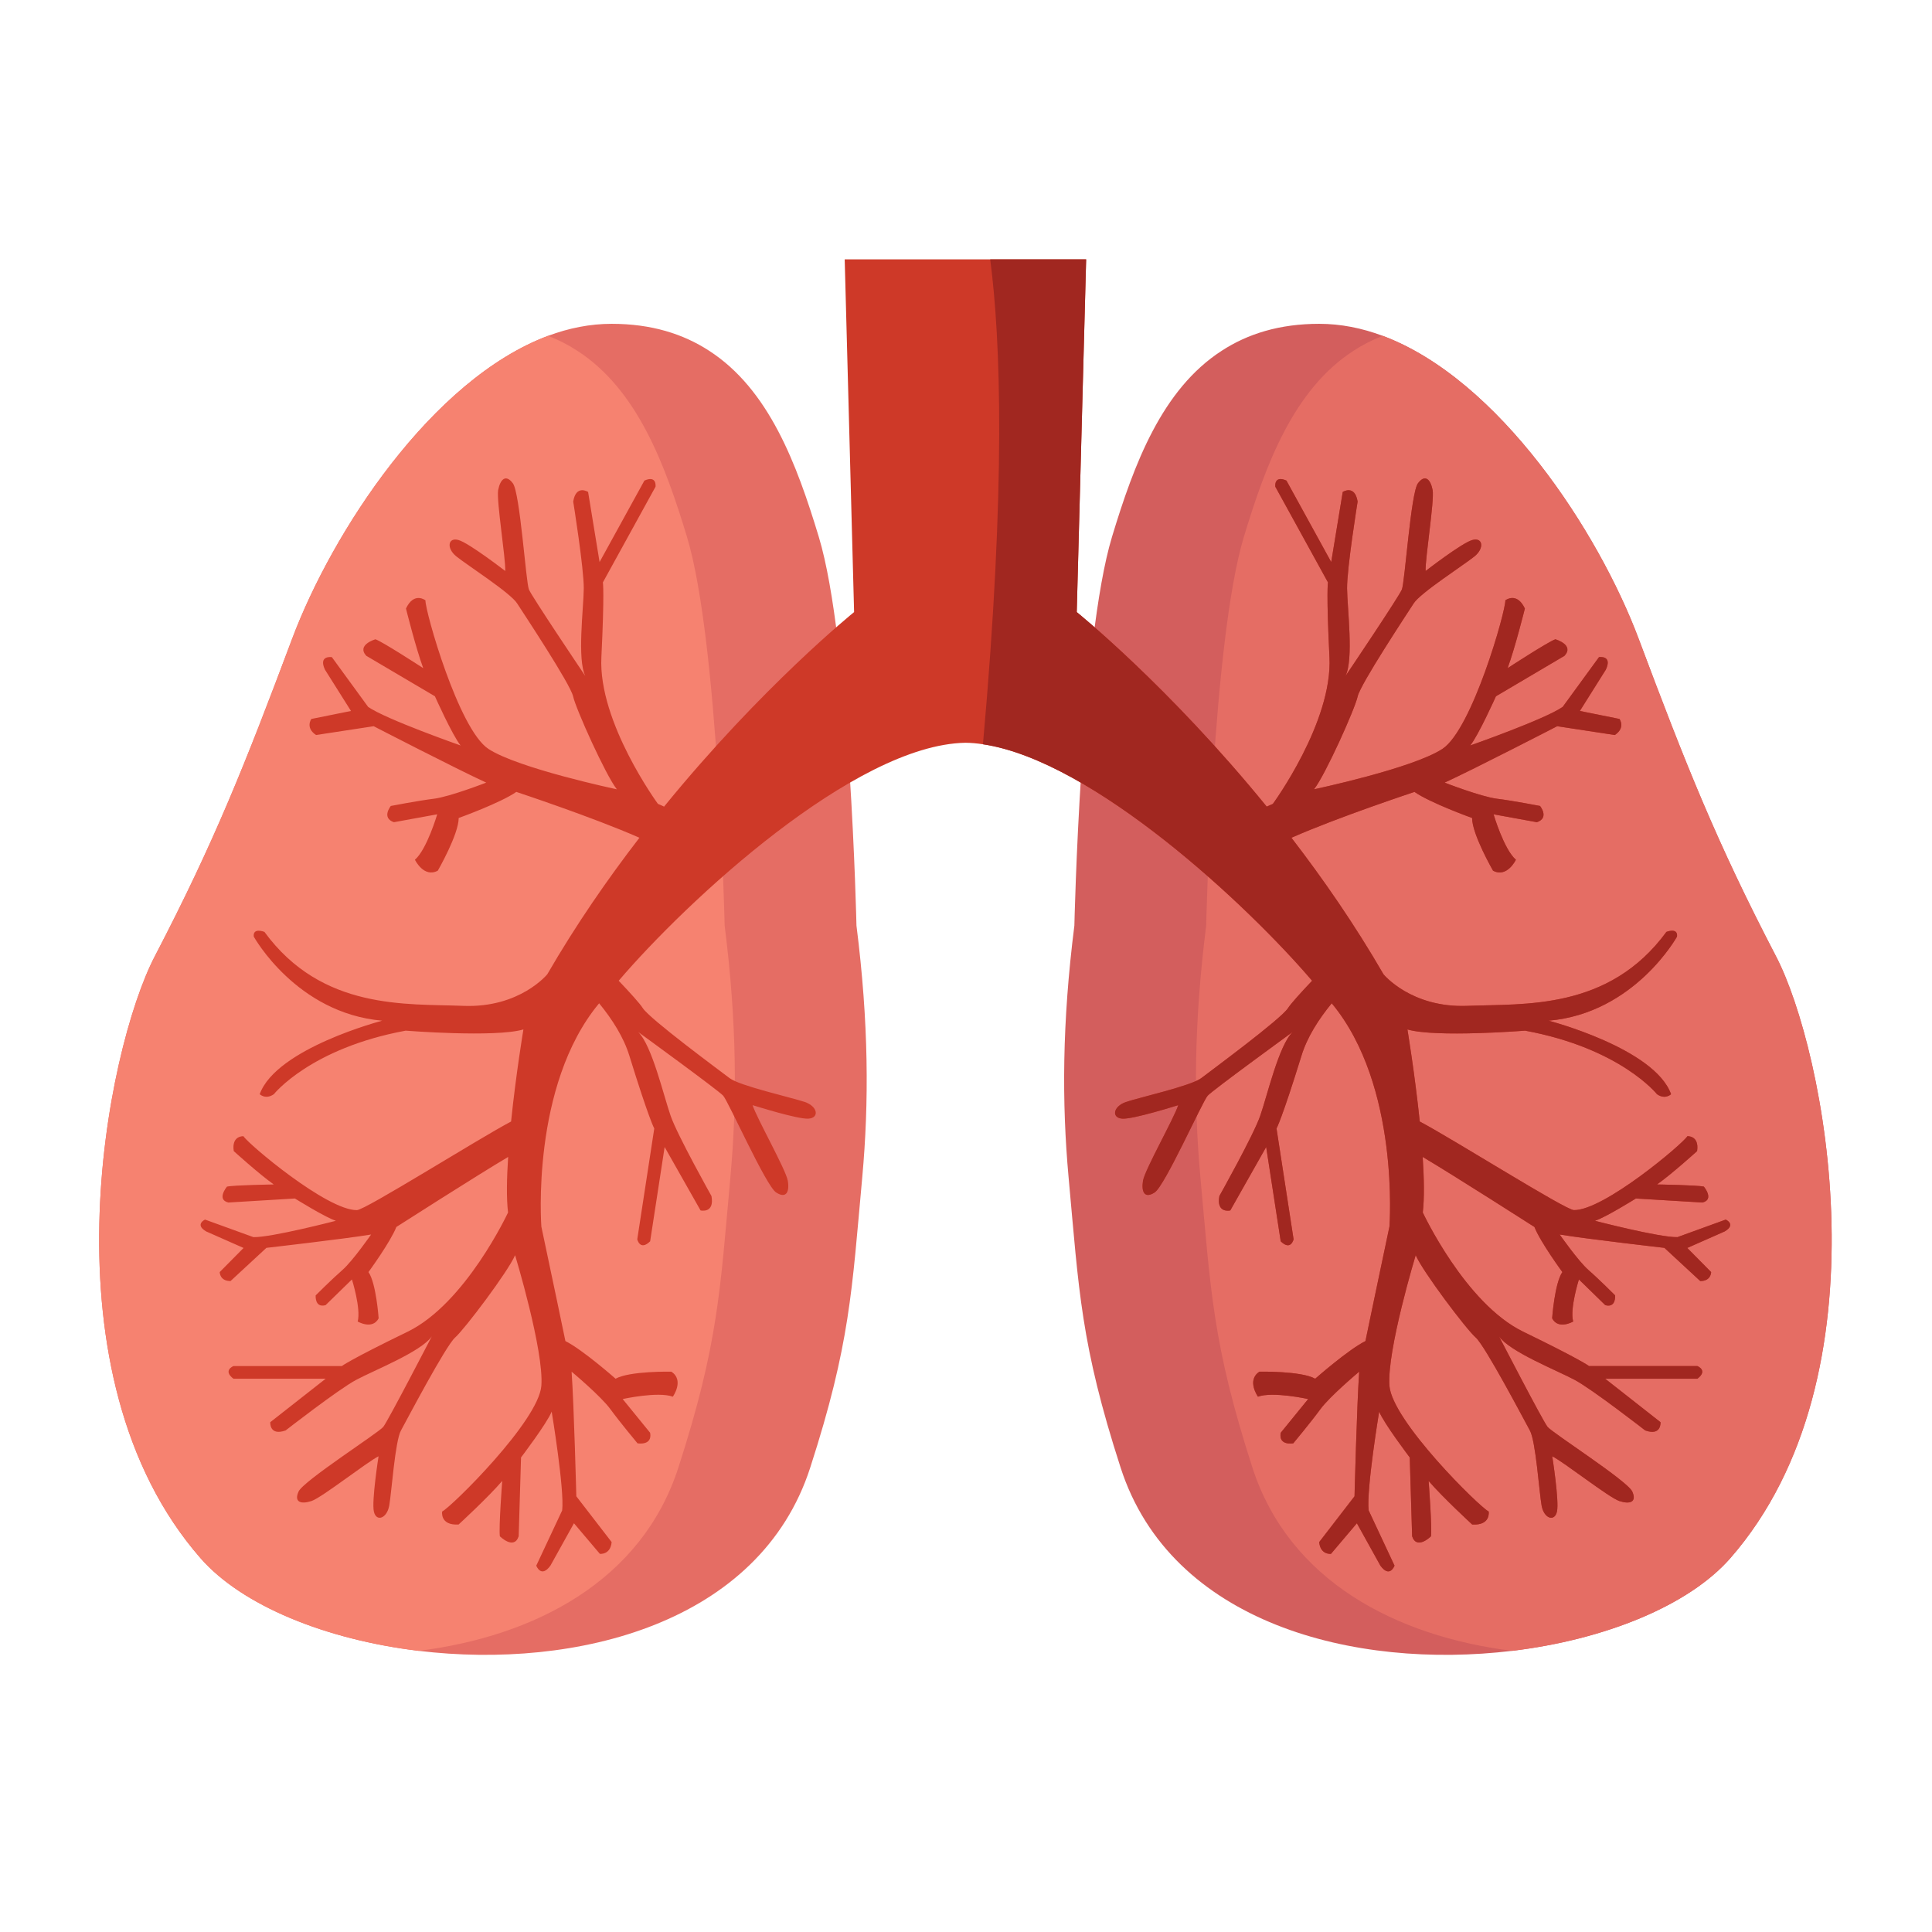 <svg xmlns="http://www.w3.org/2000/svg" width="150" viewBox="0 0 150 150" height="150" version="1.0"><defs><clipPath id="a"><path d="M 15 20.145 L 135 20.145 L 135 123 L 15 123 Z M 15 20.145"/></clipPath><clipPath id="b"><path d="M 76 20.145 L 135 20.145 L 135 123 L 76 123 Z M 76 20.145"/></clipPath></defs><path fill="#E56D64" d="M 66.949 91.363 C 66.137 100.23 66.008 104.34 62.906 113.945 C 58.996 126.059 44.723 129.641 32.512 128.172 C 25.297 127.301 18.797 124.664 15.574 120.984 C 3.125 106.742 8.242 81.496 12.02 74.242 C 16.648 65.355 19.023 59.352 22.68 49.598 C 25.789 41.316 33.5 29.461 42.551 26.074 C 44.16 25.473 45.812 25.141 47.488 25.141 C 50.578 25.141 53.043 25.926 55.047 27.227 C 59.711 30.234 61.867 36.055 63.57 41.68 C 66.008 49.715 66.496 71.863 66.496 71.863 C 67.453 79.422 67.469 85.621 66.949 91.363"/><path fill="#F68270" d="M 56.711 91.363 C 55.902 100.23 55.77 104.34 52.668 113.945 C 49.828 122.738 41.527 127.039 32.512 128.172 C 25.297 127.301 18.797 124.664 15.574 120.984 C 3.125 106.742 8.242 81.496 12.02 74.242 C 16.648 65.355 19.023 59.352 22.68 49.598 C 25.789 41.316 33.5 29.461 42.551 26.074 C 43.363 26.387 44.117 26.773 44.812 27.227 C 49.477 30.234 51.633 36.055 53.336 41.68 C 55.77 49.715 56.262 71.863 56.262 71.863 C 57.219 79.422 57.23 85.621 56.711 91.363"/><path fill="#D35E5D" d="M 82.961 91.363 C 83.773 100.23 83.902 104.34 87.004 113.945 C 90.914 126.059 105.184 129.641 117.395 128.172 C 124.609 127.301 131.109 124.664 134.336 120.984 C 146.785 106.742 141.668 81.496 137.887 74.242 C 133.258 65.355 130.883 59.352 127.227 49.598 C 124.121 41.316 116.406 29.461 107.355 26.074 C 105.746 25.473 104.098 25.141 102.422 25.141 C 99.328 25.141 96.863 25.926 94.863 27.227 C 90.199 30.234 88.039 36.055 86.336 41.68 C 83.902 49.715 83.414 71.863 83.414 71.863 C 82.457 79.422 82.441 85.621 82.961 91.363"/><path fill="#E56D64" d="M 93.195 91.363 C 94.008 100.23 94.141 104.34 97.238 113.945 C 100.082 122.738 108.379 127.039 117.395 128.172 C 124.609 127.301 131.109 124.664 134.336 120.984 C 146.785 106.742 141.668 81.496 137.887 74.242 C 133.258 65.355 130.883 59.352 127.227 49.598 C 124.121 41.316 116.406 29.461 107.355 26.074 C 106.547 26.387 105.793 26.773 105.098 27.227 C 100.434 30.234 98.277 36.055 96.574 41.68 C 94.141 49.715 93.648 71.863 93.648 71.863 C 92.691 79.422 92.676 85.621 93.195 91.363"/><g clip-path="url(#a)"><path fill="#CE3928" d="M 133.91 95.605 L 131 96.891 L 132.852 98.762 C 132.852 98.805 132.836 99.461 132.008 99.461 L 129.223 96.883 C 129.223 96.883 123.234 96.199 121.094 95.848 C 121.094 95.848 122.535 97.914 123.332 98.609 C 124.121 99.293 125.398 100.574 125.398 100.574 C 125.398 100.574 125.488 101.566 124.633 101.332 L 122.586 99.336 C 122.586 99.336 121.867 101.602 122.141 102.602 C 122.141 102.602 120.992 103.273 120.508 102.355 C 120.508 102.355 120.699 99.637 121.301 98.762 C 121.301 98.762 119.594 96.438 119.133 95.262 C 119.133 95.262 112.848 91.238 110.457 89.824 C 110.566 91.48 110.594 93.027 110.465 94.137 C 110.465 94.137 113.754 101.199 118.258 103.391 C 122.77 105.582 123.375 106.062 123.375 106.062 L 131.785 106.062 C 131.785 106.062 132.637 106.398 131.785 107.043 L 124.625 107.043 L 128.922 110.418 C 128.922 110.418 129.012 111.512 127.734 111.059 C 127.734 111.059 123.625 107.859 122.25 107.129 C 120.883 106.398 117.199 104.941 116.387 103.758 C 116.387 103.758 119.785 110.328 120.152 110.781 C 120.516 111.242 126.367 114.98 126.73 115.805 C 127.098 116.625 126.547 116.809 125.723 116.539 C 124.902 116.262 121.43 113.52 120.516 113.066 C 120.516 113.066 121.066 116.539 120.883 117.355 C 120.699 118.18 119.875 117.902 119.691 116.902 C 119.508 115.895 119.238 111.879 118.777 111.059 C 118.324 110.234 115.305 104.488 114.574 103.844 C 113.84 103.207 110.465 98.73 109.914 97.453 C 109.914 97.453 107.672 104.852 107.875 107.59 C 108.086 110.328 114.852 116.988 115.582 117.355 C 115.582 117.355 115.766 118.449 114.301 118.363 C 114.301 118.363 112.016 116.262 110.918 114.98 C 110.918 114.98 111.195 118.633 111.102 119.277 C 111.102 119.277 110.004 120.371 109.637 119.277 L 109.453 113.156 C 109.453 113.156 107.445 110.512 107.078 109.598 C 107.078 109.598 106.078 115.625 106.262 117.266 L 108.27 121.555 C 108.27 121.555 107.906 122.562 107.172 121.555 L 105.348 118.266 L 103.336 120.641 C 103.336 120.641 102.508 120.734 102.422 119.727 L 105.164 116.172 C 105.164 116.172 105.348 109.051 105.527 106.496 C 105.527 106.496 103.242 108.406 102.508 109.418 C 101.777 110.418 100.41 112.059 100.41 112.059 C 100.41 112.059 99.25 112.273 99.434 111.242 L 101.566 108.621 C 101.566 108.621 98.824 108.016 97.668 108.438 C 97.668 108.438 96.758 107.16 97.785 106.496 C 97.785 106.496 101.02 106.43 102.113 107.043 C 102.113 107.043 104.676 104.785 106.012 104.121 C 106.012 104.121 107.125 98.762 107.875 95.234 C 107.875 95.234 108.715 84.293 103.395 77.895 C 102.371 79.145 101.484 80.531 101.047 81.965 C 99.512 86.922 99.109 87.617 99.109 87.617 L 100.434 96.219 C 100.434 96.219 100.223 97.148 99.434 96.375 L 98.305 89.055 L 95.52 93.977 C 95.52 93.977 94.418 94.242 94.672 92.859 C 94.672 92.859 97.312 88.156 97.84 86.637 C 98.371 85.133 99.285 81.152 100.359 80.125 C 99.996 80.387 94.16 84.637 93.766 85.066 C 93.355 85.516 90.441 92.078 89.648 92.582 C 88.875 93.086 88.598 92.555 88.742 91.668 C 88.902 90.785 91.156 86.82 91.477 85.805 C 91.273 85.863 87.98 86.906 87.141 86.852 C 86.27 86.793 86.426 85.898 87.418 85.559 C 88.426 85.215 92.5 84.301 93.27 83.703 C 94.043 83.109 99.461 79.117 100 78.27 C 100.215 77.934 100.969 77.094 101.871 76.145 C 96.859 70.27 84.859 59.055 76.316 57.785 C 75.844 57.711 75.395 57.672 74.953 57.668 C 66.371 57.82 53.32 69.949 48.035 76.145 C 48.941 77.094 49.695 77.934 49.906 78.27 C 50.449 79.117 55.863 83.109 56.641 83.703 C 57.406 84.301 61.48 85.215 62.488 85.559 C 63.484 85.898 63.637 86.793 62.766 86.852 C 61.926 86.906 58.637 85.863 58.43 85.805 C 58.754 86.82 61.004 90.785 61.164 91.668 C 61.312 92.555 61.035 93.086 60.258 92.582 C 59.469 92.078 56.555 85.516 56.145 85.066 C 55.746 84.637 49.914 80.387 49.547 80.125 C 50.621 81.152 51.539 85.133 52.07 86.637 C 52.598 88.156 55.238 92.859 55.238 92.859 C 55.492 94.242 54.391 93.977 54.391 93.977 L 51.602 89.055 L 50.477 96.375 C 49.688 97.148 49.477 96.219 49.477 96.219 L 50.797 87.617 C 50.797 87.617 50.395 86.922 48.863 81.965 C 48.422 80.531 47.539 79.145 46.516 77.895 C 41.191 84.293 42.031 95.234 42.031 95.234 C 42.785 98.762 43.898 104.121 43.898 104.121 C 45.234 104.785 47.793 107.043 47.793 107.043 C 48.891 106.43 52.121 106.496 52.121 106.496 C 53.152 107.16 52.238 108.438 52.238 108.438 C 51.082 108.016 48.344 108.621 48.344 108.621 L 50.477 111.242 C 50.66 112.273 49.496 112.059 49.496 112.059 C 49.496 112.059 48.129 110.418 47.398 109.418 C 46.668 108.406 44.379 106.496 44.379 106.496 C 44.562 109.051 44.746 116.172 44.746 116.172 L 47.488 119.727 C 47.398 120.734 46.574 120.641 46.574 120.641 L 44.562 118.266 L 42.734 121.555 C 42.004 122.562 41.637 121.555 41.637 121.555 L 43.648 117.266 C 43.832 115.625 42.832 109.598 42.832 109.598 C 42.465 110.512 40.453 113.156 40.453 113.156 L 40.27 119.277 C 39.906 120.371 38.809 119.277 38.809 119.277 C 38.715 118.633 38.992 114.98 38.992 114.98 C 37.895 116.262 35.605 118.363 35.605 118.363 C 34.145 118.449 34.328 117.355 34.328 117.355 C 35.059 116.988 41.82 110.328 42.031 107.59 C 42.238 104.852 39.992 97.453 39.992 97.453 C 39.445 98.73 36.066 103.207 35.336 103.844 C 34.605 104.488 31.586 110.234 31.133 111.059 C 30.672 111.879 30.402 115.895 30.219 116.902 C 30.035 117.902 29.211 118.18 29.027 117.355 C 28.844 116.539 29.391 113.066 29.391 113.066 C 28.48 113.52 25.004 116.262 24.188 116.539 C 23.359 116.809 22.812 116.625 23.18 115.805 C 23.543 114.98 29.391 111.242 29.758 110.781 C 30.121 110.328 33.523 103.758 33.523 103.758 C 32.711 104.941 29.027 106.398 27.66 107.129 C 26.285 107.859 22.176 111.059 22.176 111.059 C 20.898 111.512 20.984 110.418 20.984 110.418 L 25.285 107.043 L 18.125 107.043 C 17.27 106.398 18.125 106.062 18.125 106.062 L 26.535 106.062 C 26.535 106.062 27.141 105.582 31.652 103.391 C 36.156 101.199 39.445 94.137 39.445 94.137 C 39.312 93.027 39.344 91.48 39.453 89.824 C 37.062 91.238 30.773 95.262 30.773 95.262 C 30.312 96.438 28.609 98.762 28.609 98.762 C 29.211 99.637 29.398 102.355 29.398 102.355 C 28.918 103.273 27.77 102.602 27.77 102.602 C 28.039 101.602 27.324 99.336 27.324 99.336 L 25.277 101.332 C 24.422 101.566 24.508 100.574 24.508 100.574 C 24.508 100.574 25.789 99.293 26.578 98.609 C 27.375 97.914 28.812 95.848 28.812 95.848 C 26.672 96.199 20.684 96.883 20.684 96.883 L 17.898 99.461 C 17.074 99.461 17.059 98.805 17.059 98.762 L 18.91 96.891 L 16 95.605 C 15.094 95.066 15.918 94.688 15.918 94.688 L 19.676 96.051 C 21.078 96.082 26.078 94.781 26.078 94.781 C 25.285 94.539 22.898 93.051 22.898 93.051 L 17.73 93.363 C 16.781 93.137 17.621 92.129 17.621 92.129 C 18.156 92.008 21.254 91.961 21.254 91.961 C 20.094 91.137 18.148 89.371 18.148 89.371 C 17.965 88.148 18.902 88.215 18.902 88.215 C 19.258 88.809 25.387 93.984 27.711 93.953 C 28.363 93.949 37.062 88.457 39.68 87.074 C 40.059 83.387 40.637 79.926 40.637 79.926 C 38.441 80.57 31.496 80.02 31.496 80.02 C 24.09 81.387 21.262 84.953 21.262 84.953 C 20.617 85.402 20.164 84.953 20.164 84.953 C 21.445 81.387 29.672 79.246 29.672 79.246 C 22.996 78.664 19.703 72.719 19.703 72.719 C 19.617 71.988 20.531 72.352 20.531 72.352 C 25.004 78.465 31.586 77.918 35.973 78.094 C 40.359 78.27 42.492 75.641 42.492 75.641 C 44.723 71.789 47.18 68.242 49.645 65.043 C 46.047 63.453 40.086 61.484 40.086 61.484 C 38.844 62.348 35.613 63.508 35.613 63.508 C 35.613 64.781 33.992 67.598 33.992 67.598 C 32.902 68.184 32.215 66.75 32.215 66.75 C 33.148 65.941 33.945 63.223 33.945 63.223 L 30.582 63.836 C 29.59 63.496 30.344 62.574 30.344 62.574 C 30.344 62.574 32.461 62.164 33.699 62.012 C 34.949 61.852 37.75 60.762 37.75 60.762 C 35.402 59.684 29.012 56.383 29.012 56.383 L 24.539 57.066 C 23.684 56.504 24.172 55.82 24.172 55.82 L 27.25 55.199 L 25.23 51.992 C 24.699 50.852 25.766 51.02 25.766 51.02 L 28.582 54.883 C 29.949 55.84 35.762 57.879 35.762 57.879 C 35.133 57.113 33.766 54.059 33.766 54.059 L 28.441 50.918 C 27.652 50.062 29.152 49.633 29.152 49.633 C 29.75 49.852 32.676 51.758 32.859 51.875 C 32.273 50.281 31.52 47.246 31.52 47.246 C 32.148 45.914 33.031 46.609 33.031 46.609 C 33.004 47.434 35.605 56.637 37.926 58.148 C 40.25 59.668 47.891 61.281 47.891 61.281 C 47.02 60.18 44.703 55.023 44.496 54.066 C 44.285 53.109 40.664 47.648 40.152 46.852 C 39.648 46.039 36.227 43.848 35.43 43.199 C 34.633 42.555 34.789 41.688 35.605 41.93 C 36.418 42.16 39.227 44.332 39.227 44.332 C 39.262 43.309 38.539 38.914 38.676 38.051 C 38.844 37.188 39.277 36.801 39.816 37.52 C 40.375 38.246 40.832 45.223 41.066 45.77 C 41.281 46.297 45.199 52.125 45.445 52.488 C 44.797 51.188 45.309 47.246 45.324 45.691 C 45.336 44.117 44.504 38.941 44.504 38.941 C 44.723 37.59 45.66 38.195 45.66 38.195 L 46.551 43.637 L 50.031 37.312 C 51.02 36.875 50.895 37.789 50.895 37.789 L 46.809 45.215 C 46.809 45.215 46.938 45.98 46.691 51.027 C 46.434 56.074 51.082 62.414 51.082 62.414 C 51.23 62.473 51.391 62.543 51.559 62.625 C 59.184 53.262 66.312 47.523 66.312 47.523 L 65.582 20.137 L 84.328 20.137 L 83.598 47.523 C 83.598 47.523 90.727 53.262 98.348 62.625 C 98.52 62.543 98.68 62.473 98.824 62.414 C 98.824 62.414 103.473 56.074 103.219 51.027 C 102.969 45.98 103.102 45.215 103.102 45.215 L 99.016 37.789 C 99.016 37.789 98.891 36.875 99.879 37.312 L 103.355 43.637 L 104.25 38.195 C 104.25 38.195 105.184 37.59 105.406 38.941 C 105.406 38.941 104.57 44.117 104.586 45.691 C 104.602 47.246 105.113 51.188 104.461 52.488 C 104.711 52.125 108.629 46.297 108.84 45.77 C 109.074 45.223 109.535 38.246 110.09 37.52 C 110.633 36.801 111.062 37.188 111.23 38.051 C 111.371 38.914 110.648 43.309 110.684 44.332 C 110.684 44.332 113.488 42.16 114.301 41.93 C 115.121 41.688 115.273 42.555 114.477 43.199 C 113.68 43.848 110.258 46.039 109.754 46.852 C 109.242 47.648 105.625 53.109 105.41 54.066 C 105.207 55.023 102.891 60.18 102.02 61.281 C 102.02 61.281 109.66 59.668 111.984 58.148 C 114.301 56.637 116.906 47.434 116.875 46.609 C 116.875 46.609 117.762 45.914 118.391 47.246 C 118.391 47.246 117.637 50.281 117.051 51.875 C 117.234 51.758 120.156 49.852 120.758 49.633 C 120.758 49.633 122.258 50.062 121.465 50.918 L 116.145 54.059 C 116.145 54.059 114.777 57.113 114.148 57.879 C 114.148 57.879 119.961 55.84 121.328 54.883 L 124.145 51.02 C 124.145 51.02 125.211 50.852 124.676 51.992 L 122.66 55.199 L 125.738 55.82 C 125.738 55.82 126.227 56.504 125.371 57.066 L 120.898 56.383 C 120.898 56.383 114.508 59.684 112.16 60.762 C 112.16 60.762 114.961 61.852 116.211 62.012 C 117.445 62.164 119.566 62.574 119.566 62.574 C 119.566 62.574 120.32 63.496 119.324 63.836 L 115.961 63.223 C 115.961 63.223 116.758 65.941 117.695 66.75 C 117.695 66.75 117.008 68.184 115.918 67.598 C 115.918 67.598 114.293 64.781 114.293 63.508 C 114.293 63.508 111.062 62.348 109.82 61.484 C 109.82 61.484 103.863 63.453 100.266 65.043 C 102.73 68.242 105.184 71.789 107.414 75.641 C 107.414 75.641 109.551 78.27 113.938 78.094 C 118.324 77.918 124.902 78.465 129.379 72.352 C 129.379 72.352 130.289 71.988 130.203 72.719 C 130.203 72.719 126.914 78.664 120.238 79.246 C 120.238 79.246 128.465 81.387 129.742 84.953 C 129.742 84.953 129.289 85.402 128.648 84.953 C 128.648 84.953 125.816 81.387 118.41 80.02 C 118.41 80.02 111.465 80.57 109.273 79.926 C 109.273 79.926 109.848 83.387 110.23 87.074 C 112.848 88.457 121.547 93.949 122.199 93.953 C 124.523 93.984 130.648 88.809 131.008 88.215 C 131.008 88.215 131.945 88.148 131.762 89.371 C 131.762 89.371 129.816 91.137 128.652 91.961 C 128.652 91.961 131.754 92.008 132.289 92.129 C 132.289 92.129 133.129 93.137 132.176 93.363 L 127.008 93.051 C 127.008 93.051 124.625 94.539 123.828 94.781 C 123.828 94.781 128.828 96.082 130.234 96.051 L 133.988 94.688 C 133.988 94.688 134.816 95.066 133.91 95.605"/></g><g clip-path="url(#b)"><path fill="#A12720" d="M 133.91 95.605 L 131 96.891 L 132.852 98.762 C 132.852 98.805 132.836 99.461 132.008 99.461 L 129.223 96.883 C 129.223 96.883 123.234 96.199 121.094 95.848 C 121.094 95.848 122.535 97.914 123.332 98.609 C 124.121 99.293 125.398 100.574 125.398 100.574 C 125.398 100.574 125.488 101.566 124.633 101.332 L 122.586 99.336 C 122.586 99.336 121.867 101.602 122.141 102.602 C 122.141 102.602 120.992 103.273 120.508 102.355 C 120.508 102.355 120.699 99.637 121.301 98.762 C 121.301 98.762 119.594 96.438 119.133 95.262 C 119.133 95.262 112.848 91.238 110.457 89.824 C 110.566 91.48 110.594 93.027 110.465 94.137 C 110.465 94.137 113.754 101.199 118.258 103.391 C 122.77 105.582 123.375 106.062 123.375 106.062 L 131.785 106.062 C 131.785 106.062 132.637 106.398 131.785 107.043 L 124.625 107.043 L 128.922 110.418 C 128.922 110.418 129.012 111.512 127.734 111.059 C 127.734 111.059 123.625 107.859 122.25 107.129 C 120.883 106.398 117.199 104.941 116.387 103.758 C 116.387 103.758 119.785 110.328 120.152 110.781 C 120.516 111.242 126.367 114.98 126.73 115.805 C 127.098 116.625 126.547 116.809 125.723 116.539 C 124.902 116.262 121.43 113.52 120.516 113.066 C 120.516 113.066 121.066 116.539 120.883 117.355 C 120.699 118.18 119.875 117.902 119.691 116.902 C 119.508 115.895 119.238 111.879 118.777 111.059 C 118.324 110.234 115.305 104.488 114.574 103.844 C 113.84 103.207 110.465 98.73 109.914 97.453 C 109.914 97.453 107.672 104.852 107.875 107.59 C 108.086 110.328 114.852 116.988 115.582 117.355 C 115.582 117.355 115.766 118.449 114.301 118.363 C 114.301 118.363 112.016 116.262 110.918 114.98 C 110.918 114.98 111.195 118.633 111.102 119.277 C 111.102 119.277 110.004 120.371 109.637 119.277 L 109.453 113.156 C 109.453 113.156 107.445 110.512 107.078 109.598 C 107.078 109.598 106.078 115.625 106.262 117.266 L 108.27 121.555 C 108.27 121.555 107.906 122.562 107.172 121.555 L 105.348 118.266 L 103.336 120.641 C 103.336 120.641 102.508 120.734 102.422 119.727 L 105.164 116.172 C 105.164 116.172 105.348 109.051 105.527 106.496 C 105.527 106.496 103.242 108.406 102.508 109.418 C 101.777 110.418 100.41 112.059 100.41 112.059 C 100.41 112.059 99.25 112.273 99.434 111.242 L 101.566 108.621 C 101.566 108.621 98.824 108.016 97.668 108.438 C 97.668 108.438 96.758 107.16 97.785 106.496 C 97.785 106.496 101.02 106.43 102.113 107.043 C 102.113 107.043 104.676 104.785 106.012 104.121 C 106.012 104.121 107.125 98.762 107.875 95.234 C 107.875 95.234 108.715 84.293 103.395 77.895 C 102.371 79.145 101.484 80.531 101.047 81.965 C 99.512 86.922 99.109 87.617 99.109 87.617 L 100.434 96.219 C 100.434 96.219 100.223 97.148 99.434 96.375 L 98.305 89.055 L 95.52 93.977 C 95.52 93.977 94.418 94.242 94.672 92.859 C 94.672 92.859 97.312 88.156 97.84 86.637 C 98.371 85.133 99.285 81.152 100.359 80.125 C 99.996 80.387 94.16 84.637 93.766 85.066 C 93.355 85.516 90.441 92.078 89.648 92.582 C 88.875 93.086 88.598 92.555 88.742 91.668 C 88.902 90.785 91.156 86.82 91.477 85.805 C 91.273 85.863 87.98 86.906 87.141 86.852 C 86.27 86.793 86.426 85.898 87.418 85.559 C 88.426 85.215 92.5 84.301 93.27 83.703 C 94.043 83.109 99.461 79.117 100 78.27 C 100.215 77.934 100.969 77.094 101.871 76.145 C 96.859 70.27 84.859 59.055 76.316 57.785 C 78.113 37.664 77.695 26.367 76.879 20.137 L 84.328 20.137 L 83.598 47.523 C 83.598 47.523 90.727 53.262 98.348 62.625 C 98.52 62.543 98.68 62.473 98.824 62.414 C 98.824 62.414 103.473 56.074 103.219 51.027 C 102.969 45.98 103.102 45.215 103.102 45.215 L 99.016 37.789 C 99.016 37.789 98.891 36.875 99.879 37.312 L 103.355 43.637 L 104.25 38.195 C 104.25 38.195 105.184 37.59 105.406 38.941 C 105.406 38.941 104.57 44.117 104.586 45.691 C 104.602 47.246 105.113 51.188 104.461 52.488 C 104.711 52.125 108.629 46.297 108.84 45.77 C 109.074 45.223 109.535 38.246 110.09 37.52 C 110.633 36.801 111.062 37.188 111.23 38.051 C 111.371 38.914 110.648 43.309 110.684 44.332 C 110.684 44.332 113.488 42.16 114.301 41.93 C 115.121 41.688 115.273 42.555 114.477 43.199 C 113.68 43.848 110.258 46.039 109.754 46.852 C 109.242 47.648 105.625 53.109 105.41 54.066 C 105.207 55.023 102.891 60.18 102.02 61.281 C 102.02 61.281 109.66 59.668 111.984 58.148 C 114.301 56.637 116.906 47.434 116.875 46.609 C 116.875 46.609 117.762 45.914 118.391 47.246 C 118.391 47.246 117.637 50.281 117.051 51.875 C 117.234 51.758 120.156 49.852 120.758 49.633 C 120.758 49.633 122.258 50.062 121.465 50.918 L 116.145 54.059 C 116.145 54.059 114.777 57.113 114.148 57.879 C 114.148 57.879 119.961 55.84 121.328 54.883 L 124.145 51.02 C 124.145 51.02 125.211 50.852 124.676 51.992 L 122.66 55.199 L 125.738 55.82 C 125.738 55.82 126.227 56.504 125.371 57.066 L 120.898 56.383 C 120.898 56.383 114.508 59.684 112.16 60.762 C 112.16 60.762 114.961 61.852 116.211 62.012 C 117.445 62.164 119.566 62.574 119.566 62.574 C 119.566 62.574 120.32 63.496 119.324 63.836 L 115.961 63.223 C 115.961 63.223 116.758 65.941 117.695 66.75 C 117.695 66.75 117.008 68.184 115.918 67.598 C 115.918 67.598 114.293 64.781 114.293 63.508 C 114.293 63.508 111.062 62.348 109.82 61.484 C 109.82 61.484 103.863 63.453 100.266 65.043 C 102.73 68.242 105.184 71.789 107.414 75.641 C 107.414 75.641 109.551 78.27 113.938 78.094 C 118.324 77.918 124.902 78.465 129.379 72.352 C 129.379 72.352 130.289 71.988 130.203 72.719 C 130.203 72.719 126.914 78.664 120.238 79.246 C 120.238 79.246 128.465 81.387 129.742 84.953 C 129.742 84.953 129.289 85.402 128.648 84.953 C 128.648 84.953 125.816 81.387 118.41 80.02 C 118.41 80.02 111.465 80.57 109.273 79.926 C 109.273 79.926 109.848 83.387 110.23 87.074 C 112.848 88.457 121.547 93.949 122.199 93.953 C 124.523 93.984 130.648 88.809 131.008 88.215 C 131.008 88.215 131.945 88.148 131.762 89.371 C 131.762 89.371 129.816 91.137 128.652 91.961 C 128.652 91.961 131.754 92.008 132.289 92.129 C 132.289 92.129 133.129 93.137 132.176 93.363 L 127.008 93.051 C 127.008 93.051 124.625 94.539 123.828 94.781 C 123.828 94.781 128.828 96.082 130.234 96.051 L 133.988 94.688 C 133.988 94.688 134.816 95.066 133.91 95.605"/></g></svg>